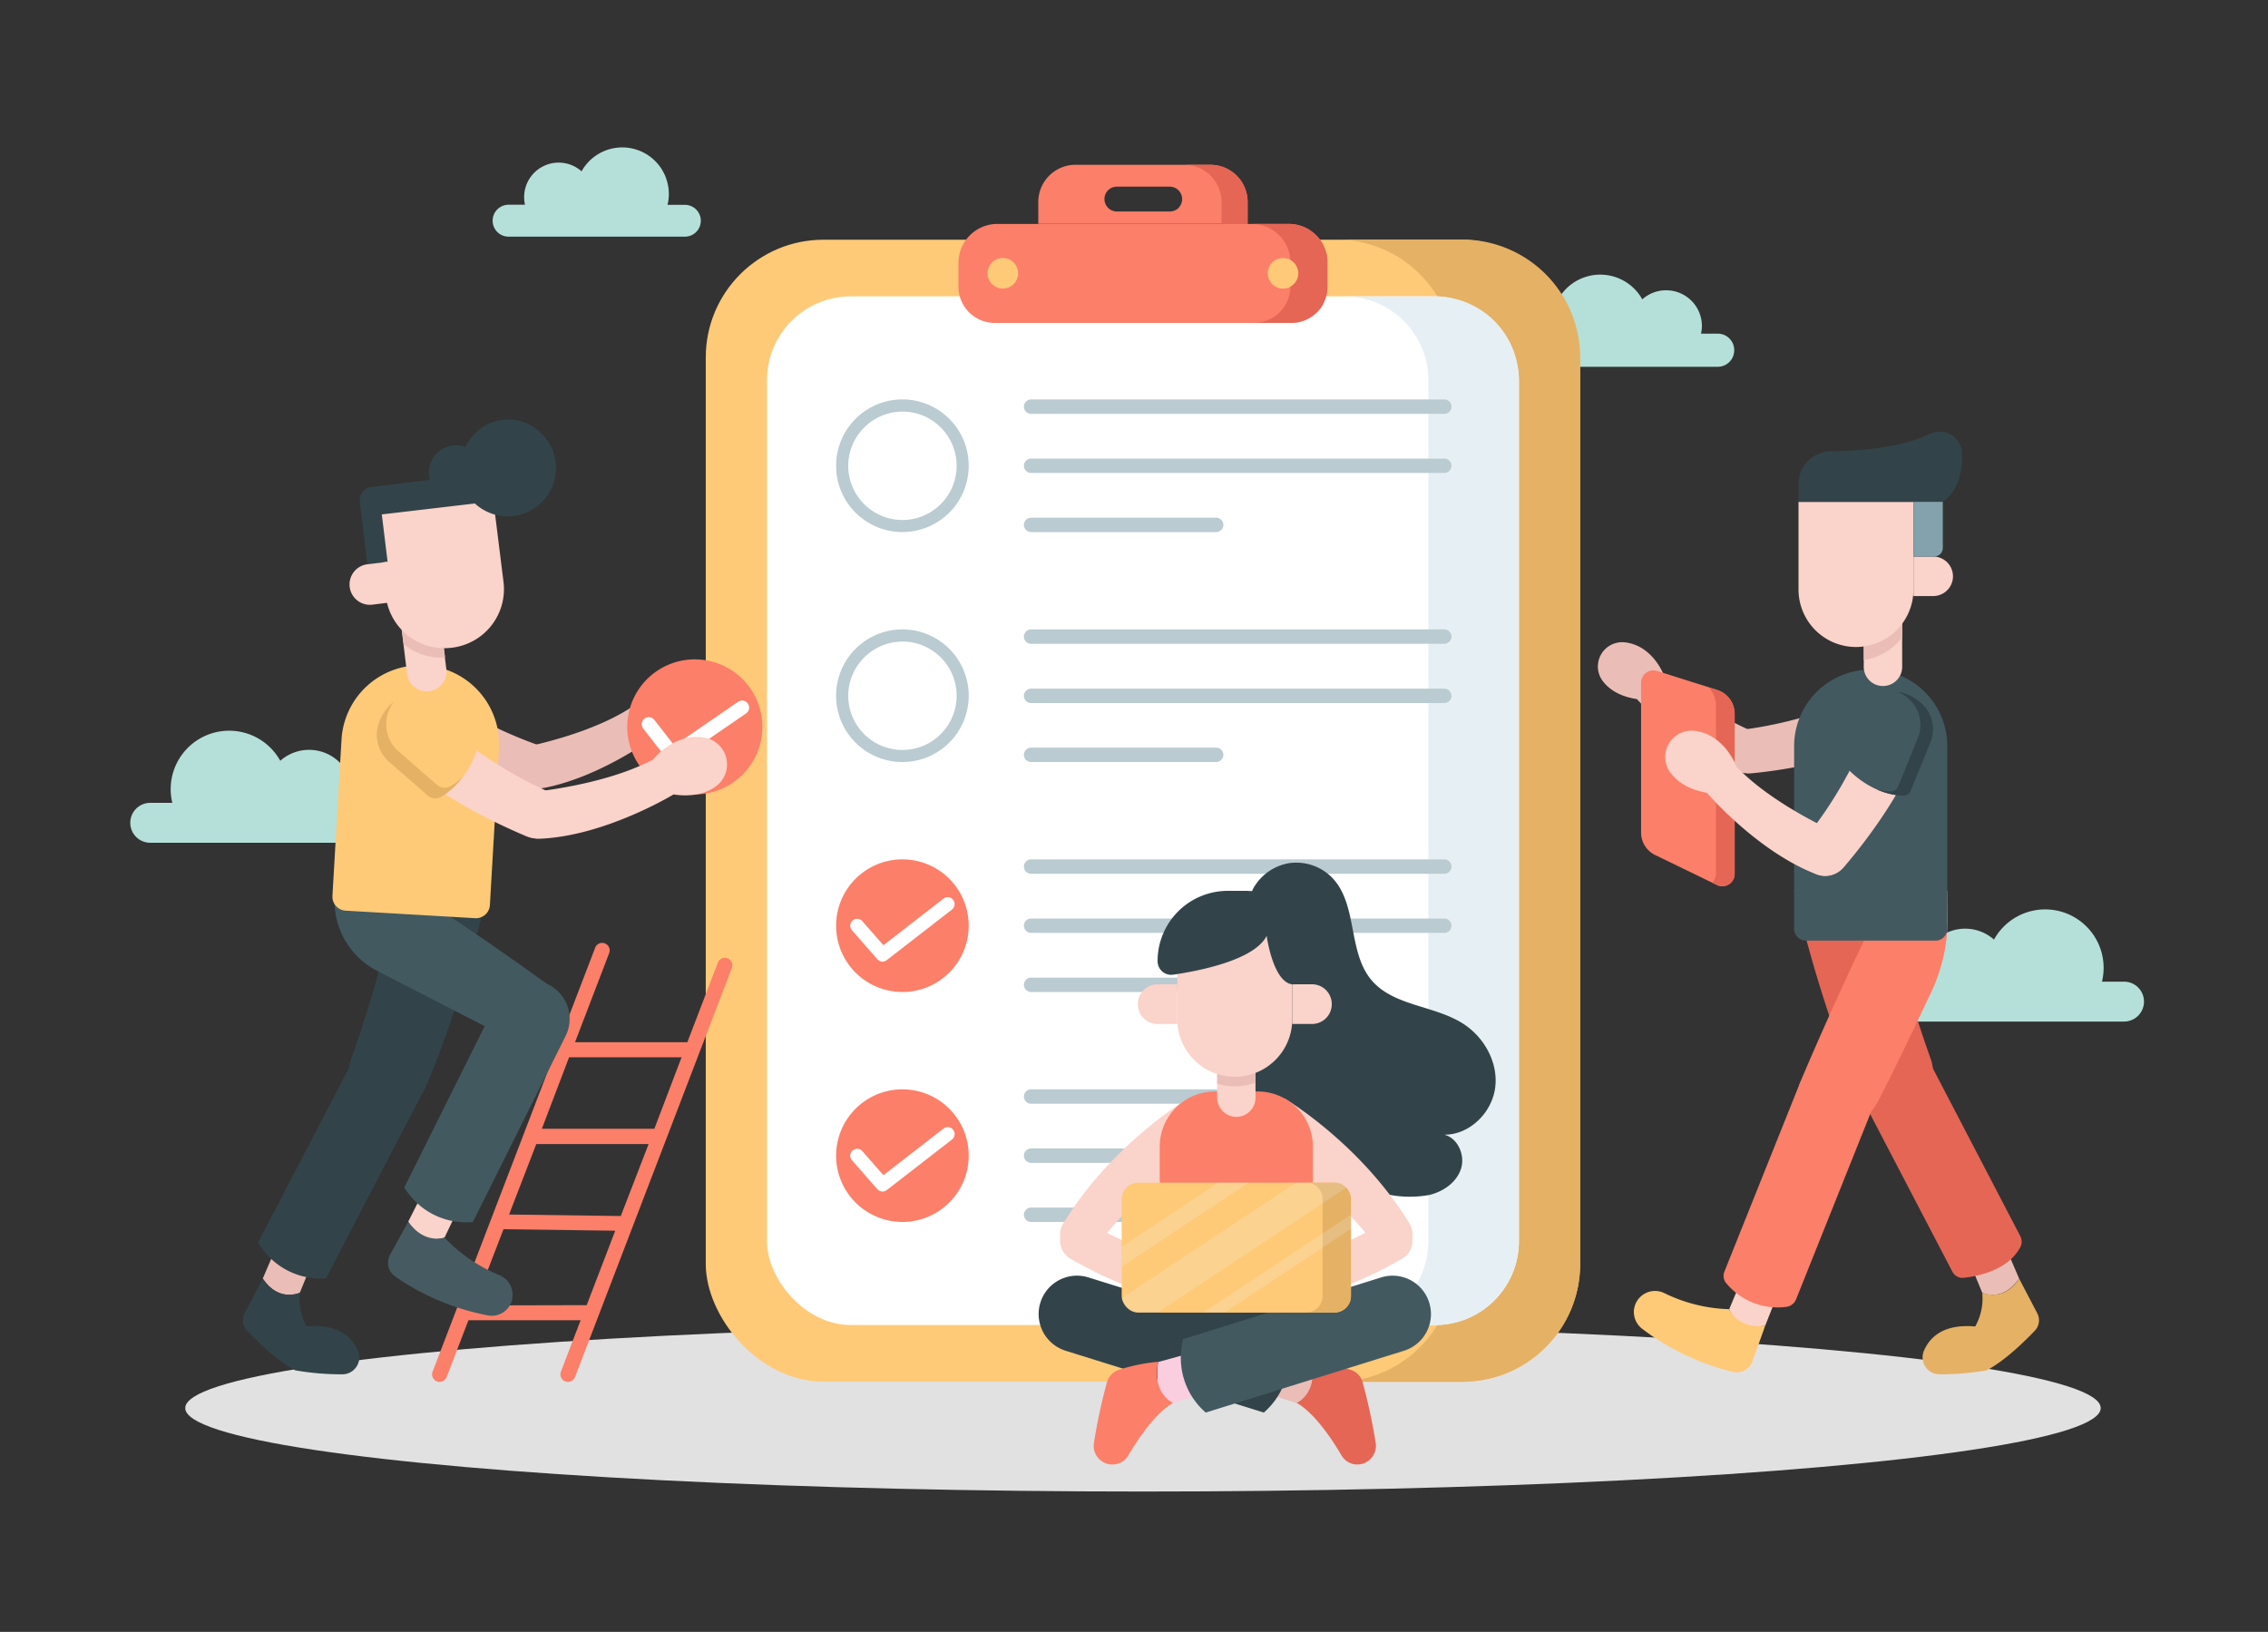 <svg xmlns="http://www.w3.org/2000/svg" viewBox="0 0 500 359.77"><rect x="0" y="0" width="500" height="359.77" fill="#333333" stroke="none"/><defs><style>.cls-1{isolation:isolate;}.cls-2{fill:#b5e0d9;}.cls-3{fill:#e1e1e1;}.cls-4{fill:#feca78;}.cls-5{fill:#e5b165;}.cls-6{fill:#fff;}.cls-7{fill:#e6f0f4;}.cls-8{fill:#bacbd1;}.cls-9{fill:#fc7f69;}.cls-10{fill:#e56655;}.cls-11{fill:#324449;}.cls-12{fill:#eabeb7;}.cls-13{fill:#facede;}.cls-14{fill:#425960;}.cls-15{fill:#fad3ca;}.cls-16{fill:#f2f2f2;opacity:0.2;mix-blend-mode:lighten;}.cls-17{fill:#465a61;}.cls-18{fill:#84a2ad;}.cls-19{fill:none;stroke:#fff;stroke-linecap:round;stroke-linejoin:round;stroke-width:3.11px;}.cls-20{fill:#0cbc9f;}</style></defs><g class="cls-1"><g id="OBJECT"><path class="cls-2" d="M378.7,73.56H375a8.28,8.28,0,0,0,.2-1.74A7.87,7.87,0,0,0,367.27,64a7.79,7.79,0,0,0-5.21,2h0a10.61,10.61,0,0,0-19.59,7.63h-4a3.62,3.62,0,0,0-3.62,3.62h0a3.62,3.62,0,0,0,3.62,3.61H378.7a3.62,3.62,0,0,0,3.62-3.61h0A3.62,3.62,0,0,0,378.7,73.56Z"/><path class="cls-2" d="M82,177H77.46a9.82,9.82,0,0,0,.24-2.11,9.56,9.56,0,0,0-15.91-7.16h0a12.89,12.89,0,0,0-24.16,6.27,12.47,12.47,0,0,0,.36,3H33.12a4.4,4.4,0,0,0-4.4,4.4h0a4.4,4.4,0,0,0,4.4,4.4H82a4.4,4.4,0,0,0,4.4-4.4h0A4.4,4.4,0,0,0,82,177Z"/><path class="cls-2" d="M419.36,216.42h4.56a9.16,9.16,0,0,1-.25-2.11,9.57,9.57,0,0,1,15.92-7.16h0a12.89,12.89,0,0,1,23.81,9.27h4.86a4.4,4.4,0,0,1,4.4,4.4h0a4.4,4.4,0,0,1-4.4,4.4h-48.9a4.4,4.4,0,0,1-4.4-4.4h0A4.4,4.4,0,0,1,419.36,216.42Z"/><path class="cls-2" d="M112.11,45.14h3.63a7.72,7.72,0,0,1-.19-1.68,7.61,7.61,0,0,1,12.66-5.69h0a10.27,10.27,0,0,1,19.24,5,9.9,9.9,0,0,1-.29,2.39H151a3.51,3.51,0,0,1,3.5,3.51h0a3.5,3.5,0,0,1-3.5,3.5H112.11a3.5,3.5,0,0,1-3.5-3.5h0A3.51,3.51,0,0,1,112.11,45.14Z"/><ellipse class="cls-3" cx="251.98" cy="310.43" rx="211.14" ry="18.4"/><rect class="cls-4" x="155.59" y="52.85" width="192.77" height="251.76" rx="25.96"/><path class="cls-5" d="M348.36,78.82V278.65a26,26,0,0,1-26,26H294.63a26,26,0,0,0,26-26V78.82a26,26,0,0,0-26-26h27.76A26,26,0,0,1,348.36,78.82Z"/><rect class="cls-6" x="169.09" y="65.34" width="165.76" height="226.78" rx="18.49"/><path class="cls-7" d="M334.86,83.83v189.8a18.49,18.49,0,0,1-18.5,18.49H296.41a18.48,18.48,0,0,0,18.48-18.49V83.83a18.48,18.48,0,0,0-18.48-18.48h19.95A18.49,18.49,0,0,1,334.86,83.83Z"/><path class="cls-8" d="M198.94,90.74A11.95,11.95,0,1,1,187,102.68a12,12,0,0,1,11.94-11.94m0-2.68h0a14.62,14.62,0,0,0-14.61,14.62h0a14.61,14.61,0,0,0,14.61,14.62h0a14.61,14.61,0,0,0,14.62-14.62h0a14.62,14.62,0,0,0-14.62-14.62Z"/><path class="cls-8" d="M318.4,91.24H227.32a1.59,1.59,0,0,1-1.59-1.59h0a1.59,1.59,0,0,1,1.59-1.59H318.4A1.59,1.59,0,0,1,320,89.65h0A1.59,1.59,0,0,1,318.4,91.24Z"/><path class="cls-8" d="M318.4,104.27H227.32a1.59,1.59,0,0,1-1.59-1.59h0a1.59,1.59,0,0,1,1.59-1.58H318.4a1.59,1.59,0,0,1,1.59,1.58h0A1.59,1.59,0,0,1,318.4,104.27Z"/><path class="cls-8" d="M268.11,117.3H227.32a1.59,1.59,0,0,1-1.59-1.58h0a1.59,1.59,0,0,1,1.59-1.59h40.79a1.59,1.59,0,0,1,1.59,1.59h0A1.59,1.59,0,0,1,268.11,117.3Z"/><path class="cls-8" d="M198.94,141.44A11.95,11.95,0,1,1,187,153.38a12,12,0,0,1,11.94-11.94m0-2.68h0a14.62,14.62,0,0,0-14.61,14.62h0A14.61,14.61,0,0,0,198.94,168h0a14.61,14.61,0,0,0,14.62-14.62h0a14.62,14.62,0,0,0-14.62-14.62Z"/><path class="cls-8" d="M318.4,141.94H227.32a1.59,1.59,0,0,1-1.59-1.59h0a1.59,1.59,0,0,1,1.59-1.59H318.4a1.59,1.59,0,0,1,1.59,1.59h0A1.59,1.59,0,0,1,318.4,141.94Z"/><path class="cls-8" d="M318.4,155H227.32a1.59,1.59,0,0,1-1.59-1.59h0a1.59,1.59,0,0,1,1.59-1.58H318.4a1.59,1.59,0,0,1,1.59,1.58h0A1.59,1.59,0,0,1,318.4,155Z"/><path class="cls-8" d="M268.11,168H227.32a1.59,1.59,0,0,1-1.59-1.59h0a1.59,1.59,0,0,1,1.59-1.58h40.79a1.59,1.59,0,0,1,1.59,1.58h0A1.59,1.59,0,0,1,268.11,168Z"/><path class="cls-8" d="M318.4,192.64H227.32a1.59,1.59,0,0,1-1.59-1.59h0a1.59,1.59,0,0,1,1.59-1.59H318.4a1.59,1.59,0,0,1,1.59,1.59h0A1.59,1.59,0,0,1,318.4,192.64Z"/><path class="cls-8" d="M318.4,205.67H227.32a1.59,1.59,0,0,1-1.59-1.59h0a1.59,1.59,0,0,1,1.59-1.58H318.4a1.59,1.59,0,0,1,1.59,1.58h0A1.59,1.59,0,0,1,318.4,205.67Z"/><path class="cls-8" d="M268.11,218.7H227.32a1.59,1.59,0,0,1-1.59-1.59h0a1.59,1.59,0,0,1,1.59-1.58h40.79a1.59,1.59,0,0,1,1.59,1.58h0A1.59,1.59,0,0,1,268.11,218.7Z"/><path class="cls-8" d="M318.4,243.34H227.32a1.59,1.59,0,0,1-1.59-1.59h0a1.59,1.59,0,0,1,1.59-1.59H318.4a1.59,1.59,0,0,1,1.59,1.59h0A1.59,1.59,0,0,1,318.4,243.34Z"/><path class="cls-8" d="M318.4,256.37H227.32a1.59,1.59,0,0,1-1.59-1.59h0a1.59,1.59,0,0,1,1.59-1.59H318.4a1.59,1.59,0,0,1,1.59,1.59h0A1.59,1.59,0,0,1,318.4,256.37Z"/><path class="cls-8" d="M268.11,269.4H227.32a1.59,1.59,0,0,1-1.59-1.59h0a1.59,1.59,0,0,1,1.59-1.58h40.79a1.59,1.59,0,0,1,1.59,1.58h0A1.59,1.59,0,0,1,268.11,269.4Z"/><path class="cls-9" d="M198.94,218.7h0a14.61,14.61,0,0,1-14.61-14.62h0a14.62,14.62,0,0,1,14.61-14.62h0a14.62,14.62,0,0,1,14.62,14.62h0A14.61,14.61,0,0,1,198.94,218.7Z"/><path class="cls-6" d="M194.56,212a1.51,1.51,0,0,1-1.15-.53l-5.59-6.38a1.52,1.52,0,1,1,2.29-2l4.65,5.3L208,198.12a1.52,1.52,0,0,1,2.14.27,1.54,1.54,0,0,1-.27,2.14l-14.37,11.14A1.47,1.47,0,0,1,194.56,212Z"/><path class="cls-9" d="M198.94,269.4h0a14.62,14.62,0,0,1-14.61-14.62h0a14.62,14.62,0,0,1,14.61-14.62h0a14.62,14.62,0,0,1,14.62,14.62h0A14.62,14.62,0,0,1,198.94,269.4Z"/><path class="cls-6" d="M194.56,262.69a1.5,1.5,0,0,1-1.15-.52l-5.59-6.38a1.52,1.52,0,1,1,2.29-2l4.65,5.3L208,248.82a1.52,1.52,0,0,1,2.14.27,1.54,1.54,0,0,1-.27,2.14l-14.37,11.14A1.46,1.46,0,0,1,194.56,262.69Z"/><path class="cls-9" d="M292.63,57.27c0-.16,0-.32-.05-.48-.05-.32-.11-.64-.18-.94s-.08-.31-.13-.46,0,0,0,0a8.89,8.89,0,0,0-1.07-2.24,8.56,8.56,0,0,0-1.67-1.83c-.21-.17-.43-.33-.65-.49h0a8.52,8.52,0,0,0-4.79-1.46H219.87a8.58,8.58,0,0,0-8.57,8.58V63.2a8,8,0,0,0,8,8h65.43a8,8,0,0,0,5.63-2.33,7.34,7.34,0,0,0,1-1.18A7.69,7.69,0,0,0,292,66.3c.1-.24.19-.48.27-.73a8,8,0,0,0,.35-2.37V57.93C292.65,57.71,292.64,57.49,292.63,57.27Zm-71.54,6.35a3.37,3.37,0,1,1,3.36-3.36A3.36,3.36,0,0,1,221.09,63.62Zm63.38-.4a3.37,3.37,0,1,1-1.61-6.33,3.29,3.29,0,0,1,1.59.4,3.37,3.37,0,0,1,0,5.93Z"/><path class="cls-9" d="M266.85,36.33H237.1a8.2,8.2,0,0,0-8.2,8.2v4.82h46.15V44.53A8.2,8.2,0,0,0,266.85,36.33Zm-7,9.49a2.72,2.72,0,0,1-1.93.8H246.06a2.74,2.74,0,0,1,0-5.47h11.83a2.74,2.74,0,0,1,1.93,4.67Z"/><path class="cls-10" d="M292.66,57.93V63.2a7.73,7.73,0,0,1-.36,2.37c-.08.25-.17.49-.27.73a6.8,6.8,0,0,1-.74,1.35,7.34,7.34,0,0,1-1,1.18,8,8,0,0,1-5.63,2.33h-8.18a8,8,0,0,0,8-7.94,3.37,3.37,0,0,0,0-5.93,8.58,8.58,0,0,0-8.56-7.93h8.19a8.64,8.64,0,0,1,4.79,1.45h0c.22.16.44.32.65.49a8.56,8.56,0,0,1,1.67,1.83,8.12,8.12,0,0,1,1.07,2.24s0,0,0,0a7.82,7.82,0,0,1,.36,1.88Q292.66,57.6,292.66,57.93Z"/><path class="cls-10" d="M275.05,44.54v4.82H269.3V44.54a8.19,8.19,0,0,0-8.2-8.2h5.75A8.19,8.19,0,0,1,275.05,44.54Z"/><path class="cls-11" d="M284,190.33a11.07,11.07,0,0,1,9.75,3.24c5.59,5.89,3.36,16.22,8.56,22.46,4.78,5.72,13.62,5.58,20,9.5,4.78,2.94,8,8.58,7.33,14.16s-5.64,10.52-11.25,10.47c3,.73,4.66,4.52,3.7,7.51s-3.85,5-6.9,5.76a23.84,23.84,0,0,1-9.33-.11A115,115,0,0,1,291,260c-6.18-1.83-12.65-4.54-15.95-10.06-2.53-4.25-2.76-9.54-1.77-14.38s3.08-9.38,5-13.94,3.61-9.32,3.78-14.25c.08-2.41-.37-5.12-2.32-6.53-2.61-1.89-5.34-2.42-2.88-5.88A11.19,11.19,0,0,1,284,190.33Z"/><path class="cls-11" d="M255.67,289.32h33.78a0,0,0,0,1,0,0v.41a14.91,14.91,0,0,1-14.91,14.91h-4a14.91,14.91,0,0,1-14.91-14.91v-.41a0,0,0,0,1,0,0Z"/><path class="cls-12" d="M280.84,298l8.29,2.28s1.35,7.45-3.3,9.06l-7.53-2.46S280.58,300.32,280.84,298Z"/><path class="cls-10" d="M289.13,300.23a38.6,38.6,0,0,1,8.79,1.82,4.05,4.05,0,0,1,2.51,2.77,127.8,127.8,0,0,1,2.87,13.4,4.11,4.11,0,0,1-5.21,4.49h0a4.08,4.08,0,0,1-2.37-1.88c-1.59-2.73-5.66-9.17-9.84-11.53C285.83,309.29,290.52,307.38,289.13,300.23Z"/><path class="cls-11" d="M278.62,311.42l-43.7-13.63a8.48,8.48,0,0,1-5.56-10.61h0a8.45,8.45,0,0,1,10.6-5.55l43.71,13.63.26,1.67a15.9,15.9,0,0,1-5.31,14.49Z"/><path class="cls-13" d="M263.61,298l-8.29,2.28s-1.36,7.45,3.3,9.06l7.52-2.46S263.86,300.32,263.61,298Z"/><path class="cls-9" d="M255.32,300.23a38.5,38.5,0,0,0-8.79,1.82,4.05,4.05,0,0,0-2.51,2.77,122.87,122.87,0,0,0-2.87,13.4,4.1,4.1,0,0,0,5.2,4.49h.06a4.06,4.06,0,0,0,2.36-1.88c1.6-2.73,5.66-9.17,9.85-11.53C258.62,309.29,253.93,307.38,255.32,300.23Z"/><path class="cls-14" d="M265.82,311.42l43.71-13.63a8.46,8.46,0,0,0,5.55-10.61h0a8.45,8.45,0,0,0-10.6-5.55l-43.7,13.63-.26,1.67a15.87,15.87,0,0,0,5.3,14.49Z"/><path class="cls-15" d="M283.12,242.13s16.85,9.93,27.64,27.68a4.42,4.42,0,0,1-.37,5.18l-.2.24a4.38,4.38,0,0,1-6.7-.38c-2.88-3.75-8.25-10.15-14-14Z"/><path class="cls-15" d="M309.19,277.45A92.15,92.15,0,0,1,289,286.17a15.37,15.37,0,0,1-5.38,3,4.58,4.58,0,0,1-4.44-7.64c1.38-1.39,3.61-2.59,7.24-3,0,0,10.78-4.54,18.33-8.7a4.47,4.47,0,0,1,5.84,1.2l.05.07A4.52,4.52,0,0,1,309.19,277.45Z"/><path class="cls-15" d="M262,242.13s-16.85,9.93-27.64,27.68a4.42,4.42,0,0,0,.37,5.18l.2.24a4.38,4.38,0,0,0,6.7-.38c2.88-3.75,8.25-10.15,14-14Z"/><path class="cls-15" d="M235.93,277.45a92.15,92.15,0,0,0,20.15,8.72,15.37,15.37,0,0,0,5.38,3,4.58,4.58,0,0,0,4.44-7.64c-1.38-1.39-3.61-2.59-7.24-3,0,0-10.78-4.54-18.33-8.7a4.47,4.47,0,0,0-5.84,1.2l-.05.07A4.52,4.52,0,0,0,235.93,277.45Z"/><path class="cls-9" d="M267.85,240.63h9.41a12.18,12.18,0,0,1,12.18,12.18v36.55a0,0,0,0,1,0,0H255.67a0,0,0,0,1,0,0V252.82A12.18,12.18,0,0,1,267.85,240.63Z"/><rect class="cls-4" x="247.29" y="260.74" width="50.54" height="28.63" rx="3.64"/><path class="cls-5" d="M297.83,264.37v21.35a3.64,3.64,0,0,1-3.64,3.64h-6.25a3.64,3.64,0,0,0,3.64-3.64V264.37a3.64,3.64,0,0,0-3.64-3.64h6.25A3.64,3.64,0,0,1,297.83,264.37Z"/><polygon class="cls-16" points="297.83 267.78 297.83 270.91 269.95 289.36 265.24 289.36 297.83 267.78"/><polygon class="cls-16" points="275.28 260.73 247.29 279.28 247.29 274.86 268.6 260.73 275.28 260.73"/><path class="cls-16" d="M296.79,261.84l-41.56,27.52h-4.3a3.61,3.61,0,0,1-3.6-3.21l38.39-25.42h8.47A3.58,3.58,0,0,1,296.79,261.84Z"/><path class="cls-15" d="M276.79,231.14V242a4.23,4.23,0,1,1-8.46,0v-10.9Z"/><path class="cls-12" d="M276.79,231.14v7.5a12.63,12.63,0,0,1-8.46.25v-7.75Z"/><path class="cls-15" d="M272.22,237.39h0a12.67,12.67,0,0,1-12.67-12.67V205.4h25.34v19.32A12.67,12.67,0,0,1,272.22,237.39Z"/><path class="cls-15" d="M289.25,225.75h-4.36V217h4.36a4.36,4.36,0,0,1,4.35,4.36h0A4.35,4.35,0,0,1,289.25,225.75Z"/><path class="cls-15" d="M255.2,225.75h4.35V217H255.2a4.36,4.36,0,0,0-4.36,4.36h0A4.36,4.36,0,0,0,255.2,225.75Z"/><path class="cls-11" d="M279.25,206.33s1.37,10.16,5.64,10.69h0a5,5,0,0,0,5.11-5v-.14a15.48,15.48,0,0,0-15.48-15.48h-3.84a15.48,15.48,0,0,0-15.48,15.48h0a3,3,0,0,0,3.46,3C264.65,214,276.53,211.63,279.25,206.33Z"/><path class="cls-9" d="M160.4,211.27a1.66,1.66,0,0,0-2.14.95l-6.73,17.55H126.77l7.53-19.65a1.65,1.65,0,1,0-3.09-1.18L95.37,302.41a1.66,1.66,0,0,0,.95,2.14,1.59,1.59,0,0,0,.6.11,1.67,1.67,0,0,0,1.55-1.06l4.8-12.53H128l-4.34,11.34a1.66,1.66,0,0,0,.95,2.14,1.59,1.59,0,0,0,.6.11,1.66,1.66,0,0,0,1.55-1.06l34.58-90.19A1.65,1.65,0,0,0,160.4,211.27Zm-10.14,21.82-6,15.76H119.46l6-15.76Zm-13.4,35-24.63-.33,6-15.54h24.76Zm-32.32,19.71L111,271l24.63.33-6.29,16.41Z"/><path class="cls-12" d="M57.93,281.88l3-7,8.07,3L66.1,285S61.6,287.26,57.93,281.88Z"/><path class="cls-11" d="M57.93,281.88l-4,7.64a3.35,3.35,0,0,0,.53,3.85c2.32,2.43,6.72,6.73,10.66,8.75a60.64,60.64,0,0,0,10.42.87,3.74,3.74,0,0,0,3.38-5.18c-1.24-2.9-4.22-6-11.31-5.37A12.58,12.58,0,0,1,66.1,285S61.26,287.16,57.93,281.88Z"/><path class="cls-11" d="M71.87,281.82,93,241.22a8.46,8.46,0,0,0-3.59-11.41h0A8.46,8.46,0,0,0,78,233.4L56.86,274l1,1.37a15.88,15.88,0,0,0,14,6.45Z"/><path class="cls-11" d="M107.53,196.36s-5.1,23.35-13.75,43.43a8.81,8.81,0,0,1-10.21,5.08l-.31-.08a8.74,8.74,0,0,1-5.82-11.39c3.25-9.14,8.84-26.28,9.13-37Z"/><path class="cls-15" d="M90,269.33l3.42-6.78,7.89,3.39L98,272.84S93.37,274.9,90,269.33Z"/><path class="cls-14" d="M104.25,269.41l20.44-41a8.46,8.46,0,0,0-3.79-11.35h0a8.47,8.47,0,0,0-11.36,3.79l-20.44,41,1,1.35a15.89,15.89,0,0,0,14.13,6.21Z"/><path class="cls-14" d="M73.76,196.36v2.34A17.2,17.2,0,0,0,83.09,214L113,229.4a7.24,7.24,0,0,0,8.81-1.77l.11-.13A7.23,7.23,0,0,0,120.68,217C113.6,211.87,100,202.19,90,196.36Z"/><path class="cls-17" d="M90,269.33l-4,7.29a3.7,3.7,0,0,0,1.15,4.83A53.59,53.59,0,0,0,107.56,290a4.62,4.62,0,0,0,5.38-3.62l0-.18a4.66,4.66,0,0,0-2.84-5.08A34.58,34.58,0,0,1,98,272.84S93.59,274.45,90,269.33Z"/><path class="cls-12" d="M89.7,147.77a94.31,94.31,0,0,0,28.74,16.42,5.06,5.06,0,0,1,3.5,4.71V169a5.1,5.1,0,0,1-6.66,4.75C109.72,172,98.57,168.08,89.87,162a8.7,8.7,0,0,1-.69-13.78Z"/><path class="cls-12" d="M116.34,164.58c4.92-1.07,15.65-3.83,23.08-8.79,0,0,3.78-6,10.06-5.38a5.5,5.5,0,0,1,3.3,9.48c-1.74,1.6-4.42,2.79-8.55,2.59,0,0-13,9.73-26.16,11.53a4.83,4.83,0,0,1-5.47-5.41s0-.09,0-.14A4.79,4.79,0,0,1,116.34,164.58Z"/><path class="cls-18" d="M103.81,156.11s-1,8.29-7.9,12.29l-9.74-7a7.28,7.28,0,0,1-2.67-8.35c.88-2.49,2.52-5,5.56-5.62a7,7,0,0,1,5.76,1.5Z"/><path class="cls-4" d="M104.76,202.43l-28.57-1.66a3.08,3.08,0,0,1-2.9-3.26l2-34.46A17.39,17.39,0,0,1,93.66,146.7h0A17.39,17.39,0,0,1,110,165.07l-2,34.46A3.08,3.08,0,0,1,104.76,202.43Z"/><path class="cls-9" d="M152.31,175.12h0a14.89,14.89,0,0,1-14-15.73h0a14.9,14.9,0,0,1,15.73-14h0a14.89,14.89,0,0,1,14,15.73h0A14.89,14.89,0,0,1,152.31,175.12Z"/><polyline class="cls-19" points="143.03 159.66 148.34 166.49 163.6 156"/><path class="cls-15" d="M91.06,153.59s12.23,13.06,29.39,20.74a5.5,5.5,0,0,1,3.29,5.46.57.57,0,0,1,0,.13,5.55,5.55,0,0,1-7.7,4.45c-5.83-2.45-17.48-7.89-26.26-15.42a9.45,9.45,0,0,1,.69-15C90.65,153.84,90.85,153.71,91.06,153.59Z"/><path class="cls-15" d="M118.14,174.54c5.42-.65,17.32-2.53,25.88-7.12,0,0,4.7-6.06,11.44-4.78A6,6,0,0,1,158,173.23c-2,1.55-5.07,2.57-9.52,1.92,0,0-15.07,9.18-29.49,9.76a5.25,5.25,0,0,1-5.36-6.42c0-.05,0-.09,0-.14A5.19,5.19,0,0,1,118.14,174.54Z"/><path class="cls-4" d="M105,165.72a19.13,19.13,0,0,1-7.62,9.93,2.62,2.62,0,0,1-3.07-.29L85.83,168a7.9,7.9,0,0,1-2.07-9.23c1.21-2.64,3.25-5.22,6.64-5.59a7.64,7.64,0,0,1,6.07,2.22l7.84,7.56A2.6,2.6,0,0,1,105,165.72Z"/><path class="cls-5" d="M102.07,171.23a17,17,0,0,1-4.73,4.42,2.59,2.59,0,0,1-3.07-.29L85.82,168a7.93,7.93,0,0,1-2.06-9.23,11.09,11.09,0,0,1,3-4.06,13.23,13.23,0,0,0-.93,1.74,7.91,7.91,0,0,0,2.06,9.22L96.3,173a2.61,2.61,0,0,0,3.07.3A16,16,0,0,0,102.07,171.23Z"/><path class="cls-15" d="M97.05,136.55l.94,7.67.43,3.48a4.36,4.36,0,0,1-8.65,1.05l-.91-7.41-.46-3.72Z"/><path class="cls-12" d="M97.19,137.27l.93,7.67A13.06,13.06,0,0,1,89,142.06l-.46-3.73Z"/><path class="cls-15" d="M99.59,142.8h0a13,13,0,0,1-14.53-11.36l-2.42-19.75,25.9-3.17L111,128.27A13,13,0,0,1,99.59,142.8Z"/><path class="cls-11" d="M120.66,97.11a10.35,10.35,0,0,0-14.92-2.47,11.32,11.32,0,0,0-3.14,3.89,6,6,0,0,0-8,6.39,5.28,5.28,0,0,0,.18.88l-12.92,1.58a2.93,2.93,0,0,0-2.55,3.27L81,124.4l4.45-.54-1.28-10.45L104.69,111a10.65,10.65,0,0,0,16-13.86Z"/><path class="cls-15" d="M82.06,133.31l4.45-.55-1.09-8.9L81,124.4a4.49,4.49,0,0,0-3.91,5h0A4.49,4.49,0,0,0,82.06,133.31Z"/><path class="cls-12" d="M445.13,281.88l-3-7-8.07,3L437,285S441.46,287.26,445.13,281.88Z"/><path class="cls-5" d="M445.13,281.88l4,7.64a3.33,3.33,0,0,1-.53,3.85c-2.32,2.43-6.72,6.73-10.66,8.75a60.59,60.59,0,0,1-10.41.87,3.74,3.74,0,0,1-3.39-5.18c1.24-2.9,4.22-6,11.31-5.37A12.58,12.58,0,0,0,437,285S441.8,287.16,445.13,281.88Z"/><path class="cls-10" d="M430.43,280.38,410,241.22a8.46,8.46,0,0,1,3.59-11.41h0A8.46,8.46,0,0,1,425,233.4l20.38,39.1a2.73,2.73,0,0,1-.22,2.87h0c-2.86,4.79-9.19,6-12.27,6.34A2.51,2.51,0,0,1,430.43,280.38Z"/><path class="cls-10" d="M395.53,196.36s5.1,23.35,13.75,43.43a8.81,8.81,0,0,0,10.21,5.08l.31-.08a8.74,8.74,0,0,0,5.82-11.39c-3.25-9.14-8.84-26.28-9.13-37Z"/><path class="cls-15" d="M389.15,292.27l2.8-7.06-7.78-3.64-2.95,7.06S382.75,293.45,389.15,292.27Z"/><path class="cls-9" d="M380.16,280.35l16.49-41.18a8.47,8.47,0,0,1,11-4.71h0a8.47,8.47,0,0,1,4.71,11l-16.4,41a2.68,2.68,0,0,1-2.27,1.67h0a14.65,14.65,0,0,1-13.06-5.16A2.5,2.5,0,0,1,380.16,280.35Z"/><path class="cls-9" d="M429.3,196.36l.07,5.7a38,38,0,0,1-3.76,17c-3.35,7-7.25,15.36-11.63,23.85a10.42,10.42,0,0,1-12.61,5l-.1,0A7.22,7.22,0,0,1,397,238.3c3.39-8.08,13.2-30.32,18.82-40.52Z"/><path class="cls-4" d="M389.15,292.27l-2.79,7.82a3.71,3.71,0,0,1-4.37,2.35,53.69,53.69,0,0,1-20-9.52,4.64,4.64,0,0,1-.87-6.43l.12-.15a4.66,4.66,0,0,1,5.68-1.25,34.61,34.61,0,0,0,14.28,3.54S383,293,389.15,292.27Z"/><path class="cls-12" d="M415.65,150.75a91.44,91.44,0,0,1-30.54,10,4.91,4.91,0,0,0-4.24,3.8l0,.12a5,5,0,0,0,5.41,5.81c5.63-.56,17-2.16,26.48-6.29a8.45,8.45,0,0,0,3.34-13A6.4,6.4,0,0,0,415.65,150.75Z"/><path class="cls-12" d="M387,161.56c-4.47-2-14.14-6.69-20.25-12.86,0,0-2.43-6.41-8.52-7.08a5.35,5.35,0,0,0-5,8.38c1.35,1.86,3.67,3.52,7.64,4.13,0,0,10.47,11.78,22.65,16.06a4.67,4.67,0,0,0,6.25-4.08s0-.09,0-.13A4.65,4.65,0,0,0,387,161.56Z"/><path class="cls-20" d="M400.61,155.94s-.7,8.08,5.12,13.24l10.62-4.74a7.11,7.11,0,0,0,4.18-7.43c-.36-2.54-1.43-5.24-4.21-6.44a6.84,6.84,0,0,0-5.76.31Z"/><path class="cls-14" d="M398.15,207.38h28.53a2.62,2.62,0,0,0,2.62-2.62V164.51a16.89,16.89,0,0,0-16.88-16.89h0a16.89,16.89,0,0,0-16.89,16.89v40.25A2.62,2.62,0,0,0,398.15,207.38Z"/><path class="cls-9" d="M361.79,150.51v33a5.52,5.52,0,0,0,3.11,5l13.62,6.6a2.72,2.72,0,0,0,3.9-2.45V157.36a5.51,5.51,0,0,0-3.85-5.25l-13.24-4.19A2.72,2.72,0,0,0,361.79,150.51Z"/><path class="cls-10" d="M382.42,157.37v35.3a2.71,2.71,0,0,1-3.9,2.44l-1.09-.52a2.81,2.81,0,0,0,.87-2.05v-37a5.84,5.84,0,0,0-1.62-4l1.89.61A5.5,5.5,0,0,1,382.42,157.37Z"/><path class="cls-15" d="M414.72,153.52s-4.89,16.68-16.41,30.84a5.37,5.37,0,0,0-.47,6.18l.07.11a5.38,5.38,0,0,0,8.62.49c4-4.68,11.71-14.49,16-24.86a9.19,9.19,0,0,0-7.16-12.69Z"/><path class="cls-15" d="M404.52,183.44c-4.81-2.25-15.21-7.59-21.71-14.43,0,0-2.5-7-9.11-7.88a5.81,5.81,0,0,0-5.6,9c1.42,2,3.9,3.91,8.21,4.66,0,0,11.11,13,24.24,18a5.1,5.1,0,0,0,6.89-4.3.66.66,0,0,1,0-.14A5,5,0,0,0,404.52,183.44Z"/><path class="cls-14" d="M407.58,169.75c1.67,1.69,6,5.41,11.91,5.68a1.78,1.78,0,0,0,1.75-1.1l4.32-10.6a7.69,7.69,0,0,0-2.25-8.91c-2.2-1.76-5.1-3.11-8.21-1.94a7.44,7.44,0,0,0-4.28,4.58l-3.65,10.45A1.76,1.76,0,0,0,407.58,169.75Z"/><path class="cls-11" d="M425.56,163.73l-4.32,10.6a1.78,1.78,0,0,1-1.75,1.1,15.89,15.89,0,0,1-5.77-1.41,14.87,14.87,0,0,0,3,.45,1.8,1.8,0,0,0,1.75-1.11l4.31-10.61a7.68,7.68,0,0,0-2.24-8.9,13.37,13.37,0,0,0-2-1.32,10.18,10.18,0,0,1,4.79,2.29A7.68,7.68,0,0,1,425.56,163.73Z"/><path class="cls-15" d="M419.35,136.31v10.9a4.24,4.24,0,0,1-8.47,0v-10.9Z"/><path class="cls-12" d="M419.35,136.31v4.18a12.68,12.68,0,0,1-8.47,5v-9.18Z"/><path class="cls-15" d="M409.17,142.64h0A12.68,12.68,0,0,0,421.84,130V110.64H396.5V130A12.67,12.67,0,0,0,409.17,142.64Z"/><path class="cls-15" d="M426.19,131.41h-4.35V122.7h4.35a4.36,4.36,0,0,1,4.36,4.35h0A4.36,4.36,0,0,1,426.19,131.41Z"/><path class="cls-11" d="M396.5,110.64V106.7a7.2,7.2,0,0,1,7.12-7.22c6.47-.06,15.44-.75,21.81-3.8a4.92,4.92,0,0,1,7.13,4.23c.07,4-.79,8.34-4.26,10.73Z"/><path class="cls-18" d="M421.84,110.64h6.47a0,0,0,0,1,0,0v10.16a1.89,1.89,0,0,1-1.89,1.89h-4.57a0,0,0,0,1,0,0V110.64A0,0,0,0,1,421.84,110.64Z"/></g></g></svg>